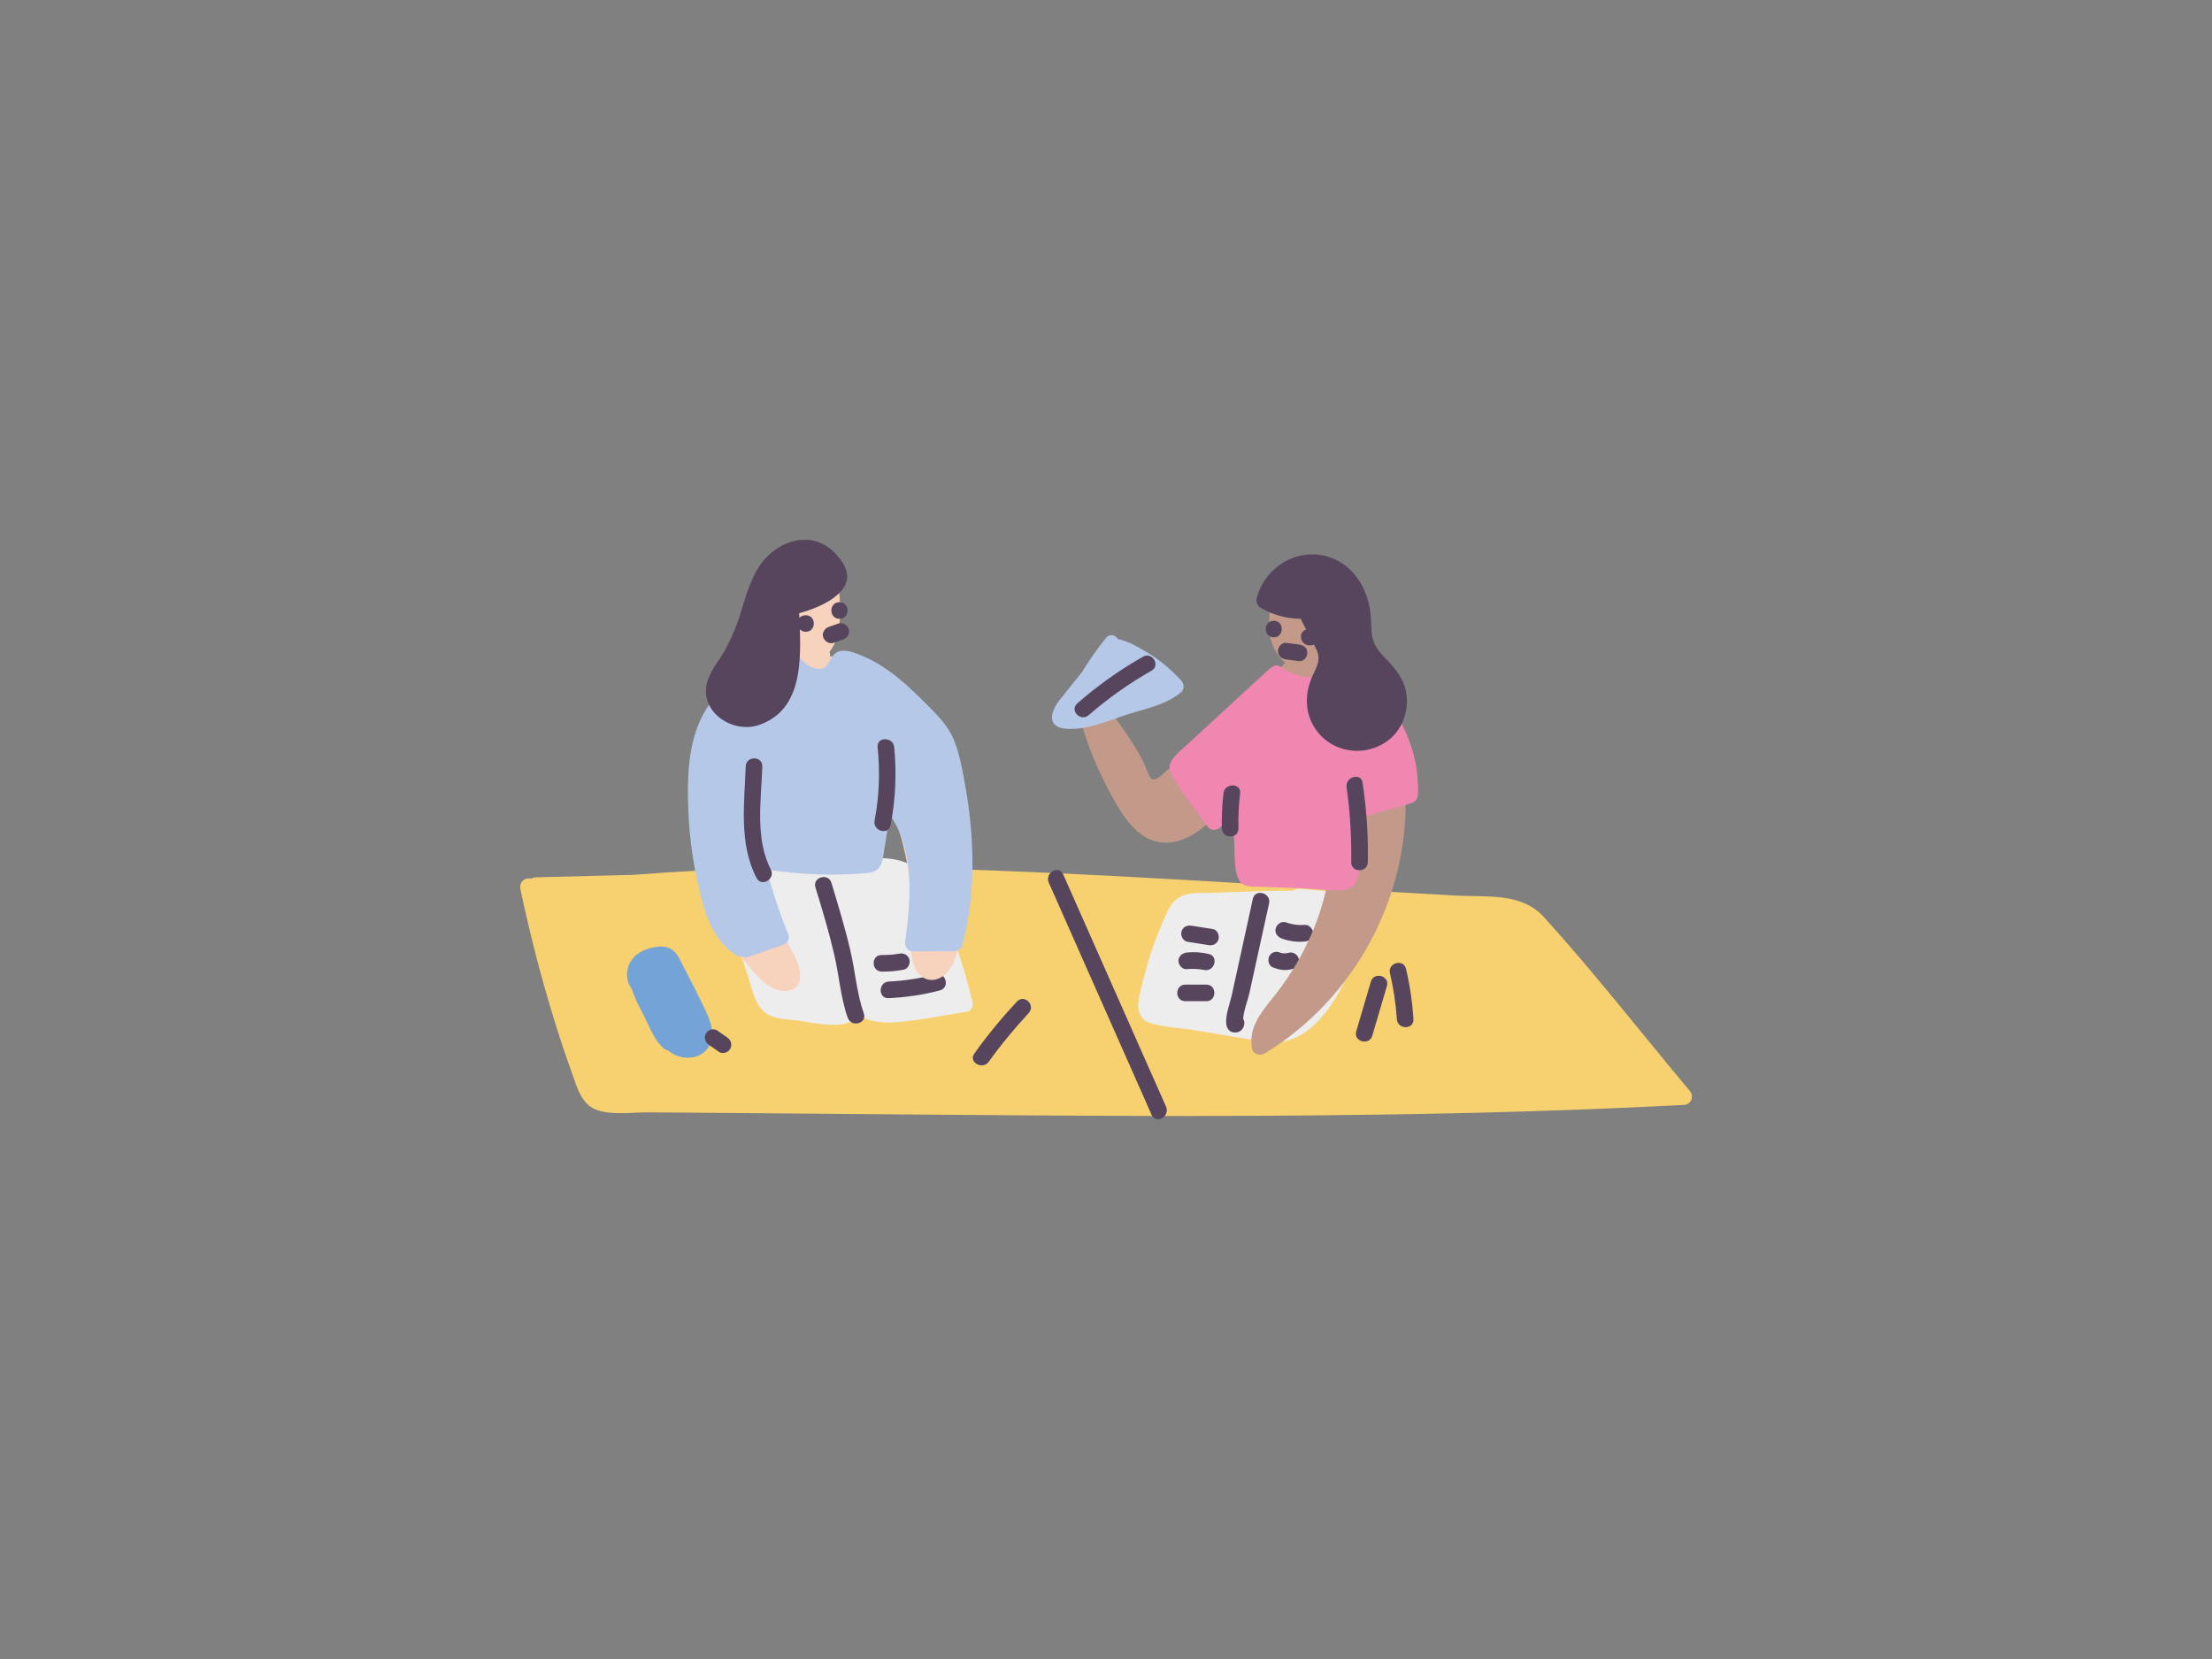 <?xml version="1.0" encoding="utf-8"?>
<!-- Generator: Adobe Illustrator 20.1.0, SVG Export Plug-In . SVG Version: 6.00 Build 0)  -->
<svg version="1.1" id="Capa_1" xmlns="http://www.w3.org/2000/svg" xmlns:xlink="http://www.w3.org/1999/xlink" x="0px" y="0px" width="800px" height="600px" viewBox="0 0 800 600" style="enable-background:new 0 0 800 600;" xml:space="preserve">

<rect x="0" y="0" width="800" height="600" fill="#808080" stroke="none"/>

<g>
	<path d="M611.1,394.5c-17.5-20.9-34.4-42.6-52.7-62.8c-8.1-9-20.9-7.2-32-7.8l-41.9-2.4c-54.8-3.1-109.7-6.9-164.6-7.7
		c-30.3-0.4-60.6,0.2-90.9,2.6c-11.7,0.3-23.5,0.6-35.2,0.9c-0.6,0-1.1,0.2-1.5,0.4l-1.2,0c-2,0-3.3,1.9-2.9,3.8
		c3.3,15.7,7.3,31.3,12,46.6c2.1,6.8,4.3,13.5,6.7,20.1c1.7,4.8,3.3,11,8.6,13.1c5.6,2.2,13.8,0.9,19.7,1c8.6,0.1,17.3,0.1,25.9,0.2
		c15.8,0.1,31.6,0.3,47.4,0.4c63.7,0.5,127.4,1.2,191.1,0.2c36.5-0.5,73-1.6,109.4-3.5C611.7,399.5,612.8,396.5,611.1,394.5z" style="fill:#F7D16F;"/>
	<path d="M351.7,362.3c-2.3-9.7-5.3-19.2-9-28.5c-2.7-6.7-5.3-14.9-11.1-19.5c-5.6-4.4-13.1-4.3-19.9-3.6
		c-4.5,0.4-9.3,1.3-12.6,4.2c-5-4-14.5-2.3-21.4-1c-0.1,0-0.1-0.1-0.2-0.1c-6.9-2.8-15.2-2.1-16.3,6.7c-0.5,4.6,1.3,9.1,2.7,13.3
		c2.1,6,4.1,11.9,6.2,17.9c1.5,4.4,2.5,10.7,6,14c3.2,3,8.4,2.9,12.4,3.4c6.1,0.8,17.7,3.9,22.2-1.8c4,2.3,8.8,2.8,13.6,2.4
		c8.5-0.7,17-2.5,25.4-3.8C351.3,365.8,352.1,363.8,351.7,362.3z" style="fill:#EDEDED;"/>
	<path d="M493.9,327.4c-1.3-2.7-3.9-3.8-6.8-4.2c-5.6-0.8-11.3-1.2-16.9-1.8c-1-0.1-1.7,0.2-2.2,0.7
		c-5.1,0-10.1,0.1-15.2,0.3c-4.9,0.2-9.7,0.3-14.6,0.5c-3.5,0.1-7.8-0.3-11.1,1.3c-3.3,1.6-4.6,4.8-6,7.9c-1.8,4.1-3.4,8.2-4.8,12.4
		c-1.3,4-2.4,8-3.4,12.1c-0.7,3-1.9,6.8-0.8,9.8c0.8,2.1,2.3,3.2,4.5,3.8c4.7,1.3,9.9,1.6,14.8,2.3c9.2,1.4,18.4,3.3,27.7,4.3
		c15.1,1.7,24.9-15.8,29.9-27.6c1.6-3.9,3.1-7.9,4.4-11.9C494.3,334.3,495.4,330.6,493.9,327.4z" style="fill:#EDEDED;"/>
	<path d="M453.1,325.1c-1.7,7.9-3.5,15.9-5.2,23.8c-0.8,3.8-1.7,7.6-2.5,11.4c-0.7,3-2.3,7-1.9,10.1c0.2,1.6,1.2,3,3,3
		c0.1,0,0.2,0,0.4,0c1.3,0,2.5-0.9,2.9-2.2c0-0.1,0.1-0.2,0.1-0.3c0.3-1,0.1-1.8-0.3-2.4c0.2-3.1,1.7-6.7,2.3-9.5
		c0.8-3.5,1.5-7,2.3-10.5c1.6-7.3,3.2-14.6,4.8-21.9C459.7,322.9,453.9,321.3,453.1,325.1z" style="fill:#57455E;"/>
	<path d="M312.4,366.5c-2.6-7.4-3.1-15.4-4.9-22.9c-1.9-8.2-4.4-16.3-6.8-24.3c-1.1-3.7-6.9-2.1-5.8,1.6
		c2.5,8.1,4.9,16.1,6.8,24.3c1.8,7.6,2.3,15.6,4.9,22.9C307.9,371.7,313.7,370.2,312.4,366.5z" style="fill:#57455E;"/>
	<path d="M438.6,336c-2.5-0.4-5.1-0.8-7.6-1.2c-1.6-0.3-3.2,0.4-3.7,2.1c-0.4,1.4,0.5,3.4,2.1,3.7
		c2.5,0.4,5.1,0.8,7.6,1.2c1.6,0.3,3.2-0.4,3.7-2.1C441.1,338.2,440.2,336.2,438.6,336z" style="fill:#57455E;"/>
	<path d="M437.1,345c-2.6-0.6-5.3-0.8-7.9-0.5c-1.6,0.2-3,1.3-3,3c0,1.5,1.4,3.2,3,3c2.1-0.2,4.2-0.1,6.3,0.3
		C439.3,351.6,440.9,345.8,437.1,345z" style="fill:#57455E;"/>
	<path d="M436.3,356.1h-7.6c-3.9,0-3.9,6,0,6h7.6C440.1,362.1,440.2,356.1,436.3,356.1z" style="fill:#57455E;"/>
	<path d="M471.9,334.5c-2.4,0.2-4.5-0.1-6.8-0.9c-1.5-0.6-3.3,0.6-3.7,2.1c-0.5,1.7,0.6,3.1,2.1,3.7
		c2.7,1,5.5,1.4,8.4,1.1c1.6-0.1,3-1.3,3-3C474.9,336,473.5,334.4,471.9,334.5z" style="fill:#57455E;"/>
	<path d="M469.7,346.7c-0.4-1.5-2.1-2.6-3.7-2.1c-0.8,0.2-0.9,0.2-1.6,0.2c-0.3,0-0.9-0.1-1.2-0.2
		c-1.5-0.7-3.2-0.4-4.1,1.1c-0.7,1.3-0.4,3.4,1.1,4.1c2.4,1,4.8,1.4,7.4,0.6C469.2,349.9,470.2,348.3,469.7,346.7z" style="fill:#57455E;"/>
	<path d="M338.3,352.4c-5.6,1.5-11.2,2.3-16.9,2.6c-3.8,0.2-3.9,6.2,0,6c6.3-0.3,12.4-1.2,18.5-2.8
		C343.7,357.2,342.1,351.4,338.3,352.4z" style="fill:#57455E;"/>
	<path d="M328.9,347c-0.5-1.7-2.1-2.4-3.7-2.1c-2.1,0.4-4.2,0.5-6.3,0.5c-3.9-0.1-3.9,5.9,0,6c2.7,0,5.3-0.2,7.9-0.7
		C328.4,350.4,329.3,348.5,328.9,347z" style="fill:#57455E;"/>
	<path d="M480.2,238.5c6.7-6.6,9.1-19.5,5.6-27.7c-2.4-5.6-8.8-8.2-13.4-6.5c-10.4,1.8-13.9,14-13.4,23.4
		c0.2,4.6,2.5,9.3,5.9,12.1c-0.3,0.1-0.6,0.4-0.9,0.7c-13.1,13.6-27,26.3-41.8,38c-1.3,1-3.8,4.1-5.6,3.2c-1.1-0.5-2.4-4.9-3-6
		c-2.1-4-4.4-7.8-7-11.5c-3.5-5-7.9-12.1-14.9-9c-1.2,0.5-1.7,2.2-1.4,3.4c2.3,8.8,5.6,17.4,9.8,25.5c3.6,6.8,8,15.7,15.2,19.2
		c6.6,3.2,13.5,0.8,19-3.4c5.7-4.3,10.5-9.9,15.3-15.4c0.8,10.9,1.5,21.9,2.3,32.8c0.1,1.6,1.3,3.1,3,3c8.4-0.3,16.8-0.6,25.2-0.8
		c-1.5,7.1-3.7,14-6.8,20.6c-3.5,7.5-7.8,14.4-13,20.8c-4.5,5.6-8.8,10.9-7.5,18.4c0.3,1.9,2.9,2.7,4.4,1.8
		c25.7-15.5,44-42.2,49.4-71.7C511.4,284.5,507.8,248.6,480.2,238.5z" style="fill:#C39A8A;"/>
	<path d="M349.6,309.8c-0.8-15.6-4.8-31-11.9-44.9c-7.4-14.6-20.1-27.7-37.5-27.5v-0.8c0-0.3-0.1-0.6-0.2-0.9
		c4.6-5.4,4.1-16.2,3.4-22.4c-0.6-5.1-2-11.5-6.3-14.8c-2.3-1.8-5.3-2-7.5-0.6c-8.4,1.9-13.5,11.5-13.4,19.9
		c0.1,7.3,4.4,17.4,11.8,20.3c0,0.2,0.1,0.4,0.1,0.5c-13.4,1.2-23.9,12.2-29.6,24c-6.6,13.5-8.7,29-6.8,43.9
		c1.9,14.5,7.5,28.3,16.6,39.8c3.5,4.5,9,12.1,15.4,12.1c7.3,0,6.3-7.7,3.9-12.2c-5.6-10.5-11.6-22-14.4-33.9
		c13.9-0.1,27.7,0.4,41.5,1.5c1.2,0.1,2.7-1,2.9-2.2c1.4-8.4,2-16.9,2-25.3c5.6,11.5,9,24.1,9.7,37c0.4,8.3-1.2,17.1,1,25.2
		c1.4,5.2,6.5,7.9,11.2,4.2c5-4,5.7-13.5,6.6-19.3C349.5,325.8,350,317.8,349.6,309.8z" style="fill:#F7D3BD;"/>
	<path d="M255.3,365.8c-3-6.4-6.3-12.8-9.6-19.1c-2.1-4.1-5.2-5-9.7-4c-4.1,0.8-8,3.4-9,7.7c-0.6,2.6,0,5.3,1.5,7.3
		c1,3.1,2.4,5.9,4,8.9c2.2,4.2,4,9.6,7.6,12.6c0.5,0.4,1,0.6,1.5,0.7c1,0.8,2.1,1.5,3.4,2c3.8,1.3,8.3,0.7,10.8-2.6
		C259,375.2,257.3,369.9,255.3,365.8z" style="fill:#74A3D7;"/>
	<path d="M487.9,241.7c-0.9-0.5-2.1-0.6-3,0c-6.9,4.5-15,4.2-21.7-0.5c-1.3-0.9-2.6-0.6-3.4,0.3
		c-0.3,0.1-0.5,0.3-0.8,0.5c-10.4,9.6-20.9,19.2-31.3,28.8c-3.4,3.1-6.4,5.6-3.6,10.2c3.6,6.1,8.3,11.9,12.4,17.7
		c1.1,1.6,3.2,2,4.7,0.6c1.6-1.5,3.2-2.9,4.8-4.4c0,3.3,0.1,6.7,0.4,10c0.2,4-0.2,9.5,1.6,13.2c1.5,3,5,2.5,7.9,2.6
		c5.2,0.2,10.4,0.4,15.7,0.6c4.7,0.2,10.1,1.1,14.7,0.5c2.8-0.4,4.2-2.1,4.9-4.8c1.7-6.8,2-14.3,1.7-21.5c5.9-1.7,11.8-3.4,17.7-5.1
		c1.3-0.4,2.1-1.6,2.2-2.9C513.6,269.1,503.9,251.2,487.9,241.7z" style="fill:#F087B1;"/>
	<path d="M348,278.3c-0.9-4.3-1.9-8.7-3.9-12.6c-2.3-4.4-5.9-7.9-9.4-11.4c-6.6-6.6-13.7-13.2-22.4-16.9
		c-2.7-1.1-6.7-3-9.6-1.5c-1.3,0.7-1.7,1.7-2.5,2.9c-1.1,1.8-1.4,3-3.9,3.1c-2.3,0.1-4.5-1.5-6-2.9c-2.3-2.1-3.9-4.3-7.4-3.8
		c-4.2,0.7-8.7,4.4-12.1,6.6c-7.5,4.9-14.2,10.9-17.8,19.3c-3.7,8.5-4.3,17.8-4.2,26.9c0.1,12.1,1.6,23.8,4.5,35.5
		c2.1,8.6,5.2,17.1,13,22c0.7,0.4,1.3,0.5,1.9,0.4c0.6,0.4,1.4,0.6,2.4,0.2c4.2-1.4,8.3-2.9,12.5-4.3c1.4-0.5,2.7-2.1,2.1-3.7
		c-3.2-7.7-5.8-15.6-7.9-23.6c11.4,1.7,22.9,2.3,34.4,1.4c4.9-0.3,6.9-1.1,7.7-6c0.8-5.1,1.6-10.1,2.4-15.2
		c9.2,12.9,7.6,30.4,5.6,45.6c-0.3,1.9,0.7,3.8,2.9,3.8c5,0,10-0.1,14.9-0.1c1.3,0,2.6-0.9,2.9-2.2C353.5,321,352.3,299.3,348,278.3
		z" style="fill:#B6C8E8;"/>
	<path d="M427.2,246.1c-3.8-4.1-8.1-7.7-12.9-10.5c-2.9-1.7-6.4-3.8-9.9-4.4c-1-1.5-3-2.2-4.4-0.5
		c-3.2,4-6.1,8.1-8.7,12.4c-2.7,3.3-5.4,6.7-8.1,10.1c-3,3.8-4.9,9.5,1.8,10.3c7.6,0.9,16.2-3,23.3-5.3c6.5-2,13.6-3.4,18.9-7.9
		C428.5,249.2,428.2,247.2,427.2,246.1z" style="fill:#B6C8E8;"/>
	<path d="M302.5,200.6c-8.4-9.5-21.5-5.4-27.9,4.2c-3.8,5.8-5.3,12.7-7.5,19.2c-1.3,3.9-3,7.7-5,11.3
		c-1.8,3.3-4.4,6.3-5.8,9.8c-4.7,11.5,8.2,20.7,18.5,17c14.5-5.2,14.9-21.1,14.5-34.5c0.5,0.5,1.2,0.9,2.1,0.9c3.9,0,3.9-6,0-6
		c-1,0-1.8,0.4-2.3,1c0-0.6,0-1.2-0.1-1.7c5.6-1.6,12-4.1,15.5-8.4C308.2,208.8,305.9,204.3,302.5,200.6z" style="fill:#57455E;"/>
	<path d="M303.6,217.8c-3.9,0-3.9,6,0,6C307.5,223.8,307.5,217.8,303.6,217.8z" style="fill:#57455E;"/>
	<path d="M307,227.6c-0.5-1.5-2.1-2.6-3.7-2.1c-1.2,0.4-2.3,0.8-3.5,1.2c-1.5,0.5-2.6,2.1-2.1,3.7
		c0.5,1.5,2.1,2.6,3.7,2.1c1.2-0.4,2.3-0.8,3.5-1.2C306.4,230.7,307.5,229.2,307,227.6z" style="fill:#57455E;"/>
	<path d="M508.8,252.7c-0.3-6.5-3.9-10.7-8.2-15.1c-2.9-3-4.5-5.6-4.6-10c-0.1-3.3-0.2-6.6-1.1-9.8
		c-1.4-5.6-4.6-10.8-9.4-14c-12-7.9-27.6-0.8-31,12.6c-0.3,1.3,0.2,2.7,1.4,3.4c4.6,2.6,9.4,4,14.6,4c0.1,0.3,0.1,0.5,0.3,0.8
		c0.5,1,1,2,1.6,3c-1.1,0.4-2,1.5-1.9,2.8c0.1,1.6,1.3,3,3,3h0.5c0.4,0,0.9-0.1,1.2-0.3c0.3,0.5,0.6,1.1,0.8,1.6
		c2.1,4.3-0.2,6.9-1.8,10.9c-2.1,5.3-2.2,11,0.4,16.1c5.3,10.4,18.9,13,27.9,5.7C506.8,263.9,509.1,258.3,508.8,252.7z" style="fill:#57455E;"/>
	<path d="M460.7,224.5c-3.9,0-3.9,6,0,6C464.5,230.5,464.5,224.5,460.7,224.5z" style="fill:#57455E;"/>
	<path d="M469.8,233.1l-4.6-0.6c-1.6-0.2-3.1,1.5-3,3c0.1,1.8,1.3,2.8,3,3l4.6,0.6c1.6,0.2,3.1-1.5,3-3
		C472.8,234.3,471.5,233.3,469.8,233.1z" style="fill:#57455E;"/>
	<path d="M492.8,283.1c-0.5-3.8-6.3-2.2-5.8,1.6c1.3,9,1.8,18,1.7,27.1c-0.1,3.9,5.9,3.9,6,0
		C494.9,302.2,494.2,292.6,492.8,283.1z" style="fill:#57455E;"/>
	<path d="M442.5,286.9c-0.5,4.2-0.7,8.4-0.6,12.7c0.1,3.9,6.1,3.9,6,0c-0.1-4.2,0.1-8.5,0.6-12.7
		C448.9,283.1,442.9,283.1,442.5,286.9z" style="fill:#57455E;"/>
	<path d="M413.4,237.5c-8.5,4.8-16.5,10.5-23.8,16.9c-2.9,2.6,1.3,6.8,4.2,4.2c7-6.1,14.5-11.4,22.6-16
		C419.8,240.8,416.8,235.6,413.4,237.5z" style="fill:#57455E;"/>
	<path d="M263,375.2c-1.2-0.8-2.4-1.7-3.6-2.5c-1.3-0.9-3.4-0.3-4.1,1.1c-0.8,1.5-0.3,3.1,1.1,4.1
		c1.2,0.8,2.4,1.7,3.6,2.5c1.3,0.9,3.4,0.3,4.1-1.1C264.9,377.8,264.4,376.2,263,375.2z" style="fill:#57455E;"/>
	<path d="M278.8,314.5c-5.8-11.1-3.5-25.2-3.1-37.3c0.1-3.9-5.9-3.9-6,0c-0.5,13.4-2.5,28,3.9,40.3
		C275.4,321,280.5,317.9,278.8,314.5z" style="fill:#57455E;"/>
	<path d="M323.4,270.2c-0.4-3.8-6.4-3.8-6,0c0.9,8.9,0.6,17.8-1.1,26.6c-0.7,3.8,5.1,5.4,5.8,1.6
		C323.9,289,324.3,279.6,323.4,270.2z" style="fill:#57455E;"/>
	<path d="M367.8,362.2c-5.5,5.9-10.7,12.2-15.4,18.8c-2.3,3.1,2.9,6.1,5.2,3c4.4-6.2,9.3-12,14.4-17.6
		C374.7,363.6,370.5,359.4,367.8,362.2z" style="fill:#57455E;"/>
	<path d="M495.8,355c-1.8,6-3.5,12-5.3,18c-1.1,3.7,4.7,5.3,5.8,1.6c1.8-6,3.5-12,5.3-18
		C502.7,352.9,496.9,351.3,495.8,355z" style="fill:#57455E;"/>
	<path d="M508.5,350.4c-0.9-3.8-6.7-2.2-5.8,1.6c1.3,5.5,2.1,11,2.5,16.6c0.2,3.8,6.2,3.9,6,0
		C510.8,362.4,509.9,356.3,508.5,350.4z" style="fill:#57455E;"/>
	<path d="M421.7,400.2c-12.4-28-24.8-56-37.2-84c-1.6-3.5-6.7-0.5-5.2,3c12.4,28,24.8,56,37.2,84
		C418.1,406.8,423.3,403.7,421.7,400.2z" style="fill:#57455E;"/>
</g>
</svg>
